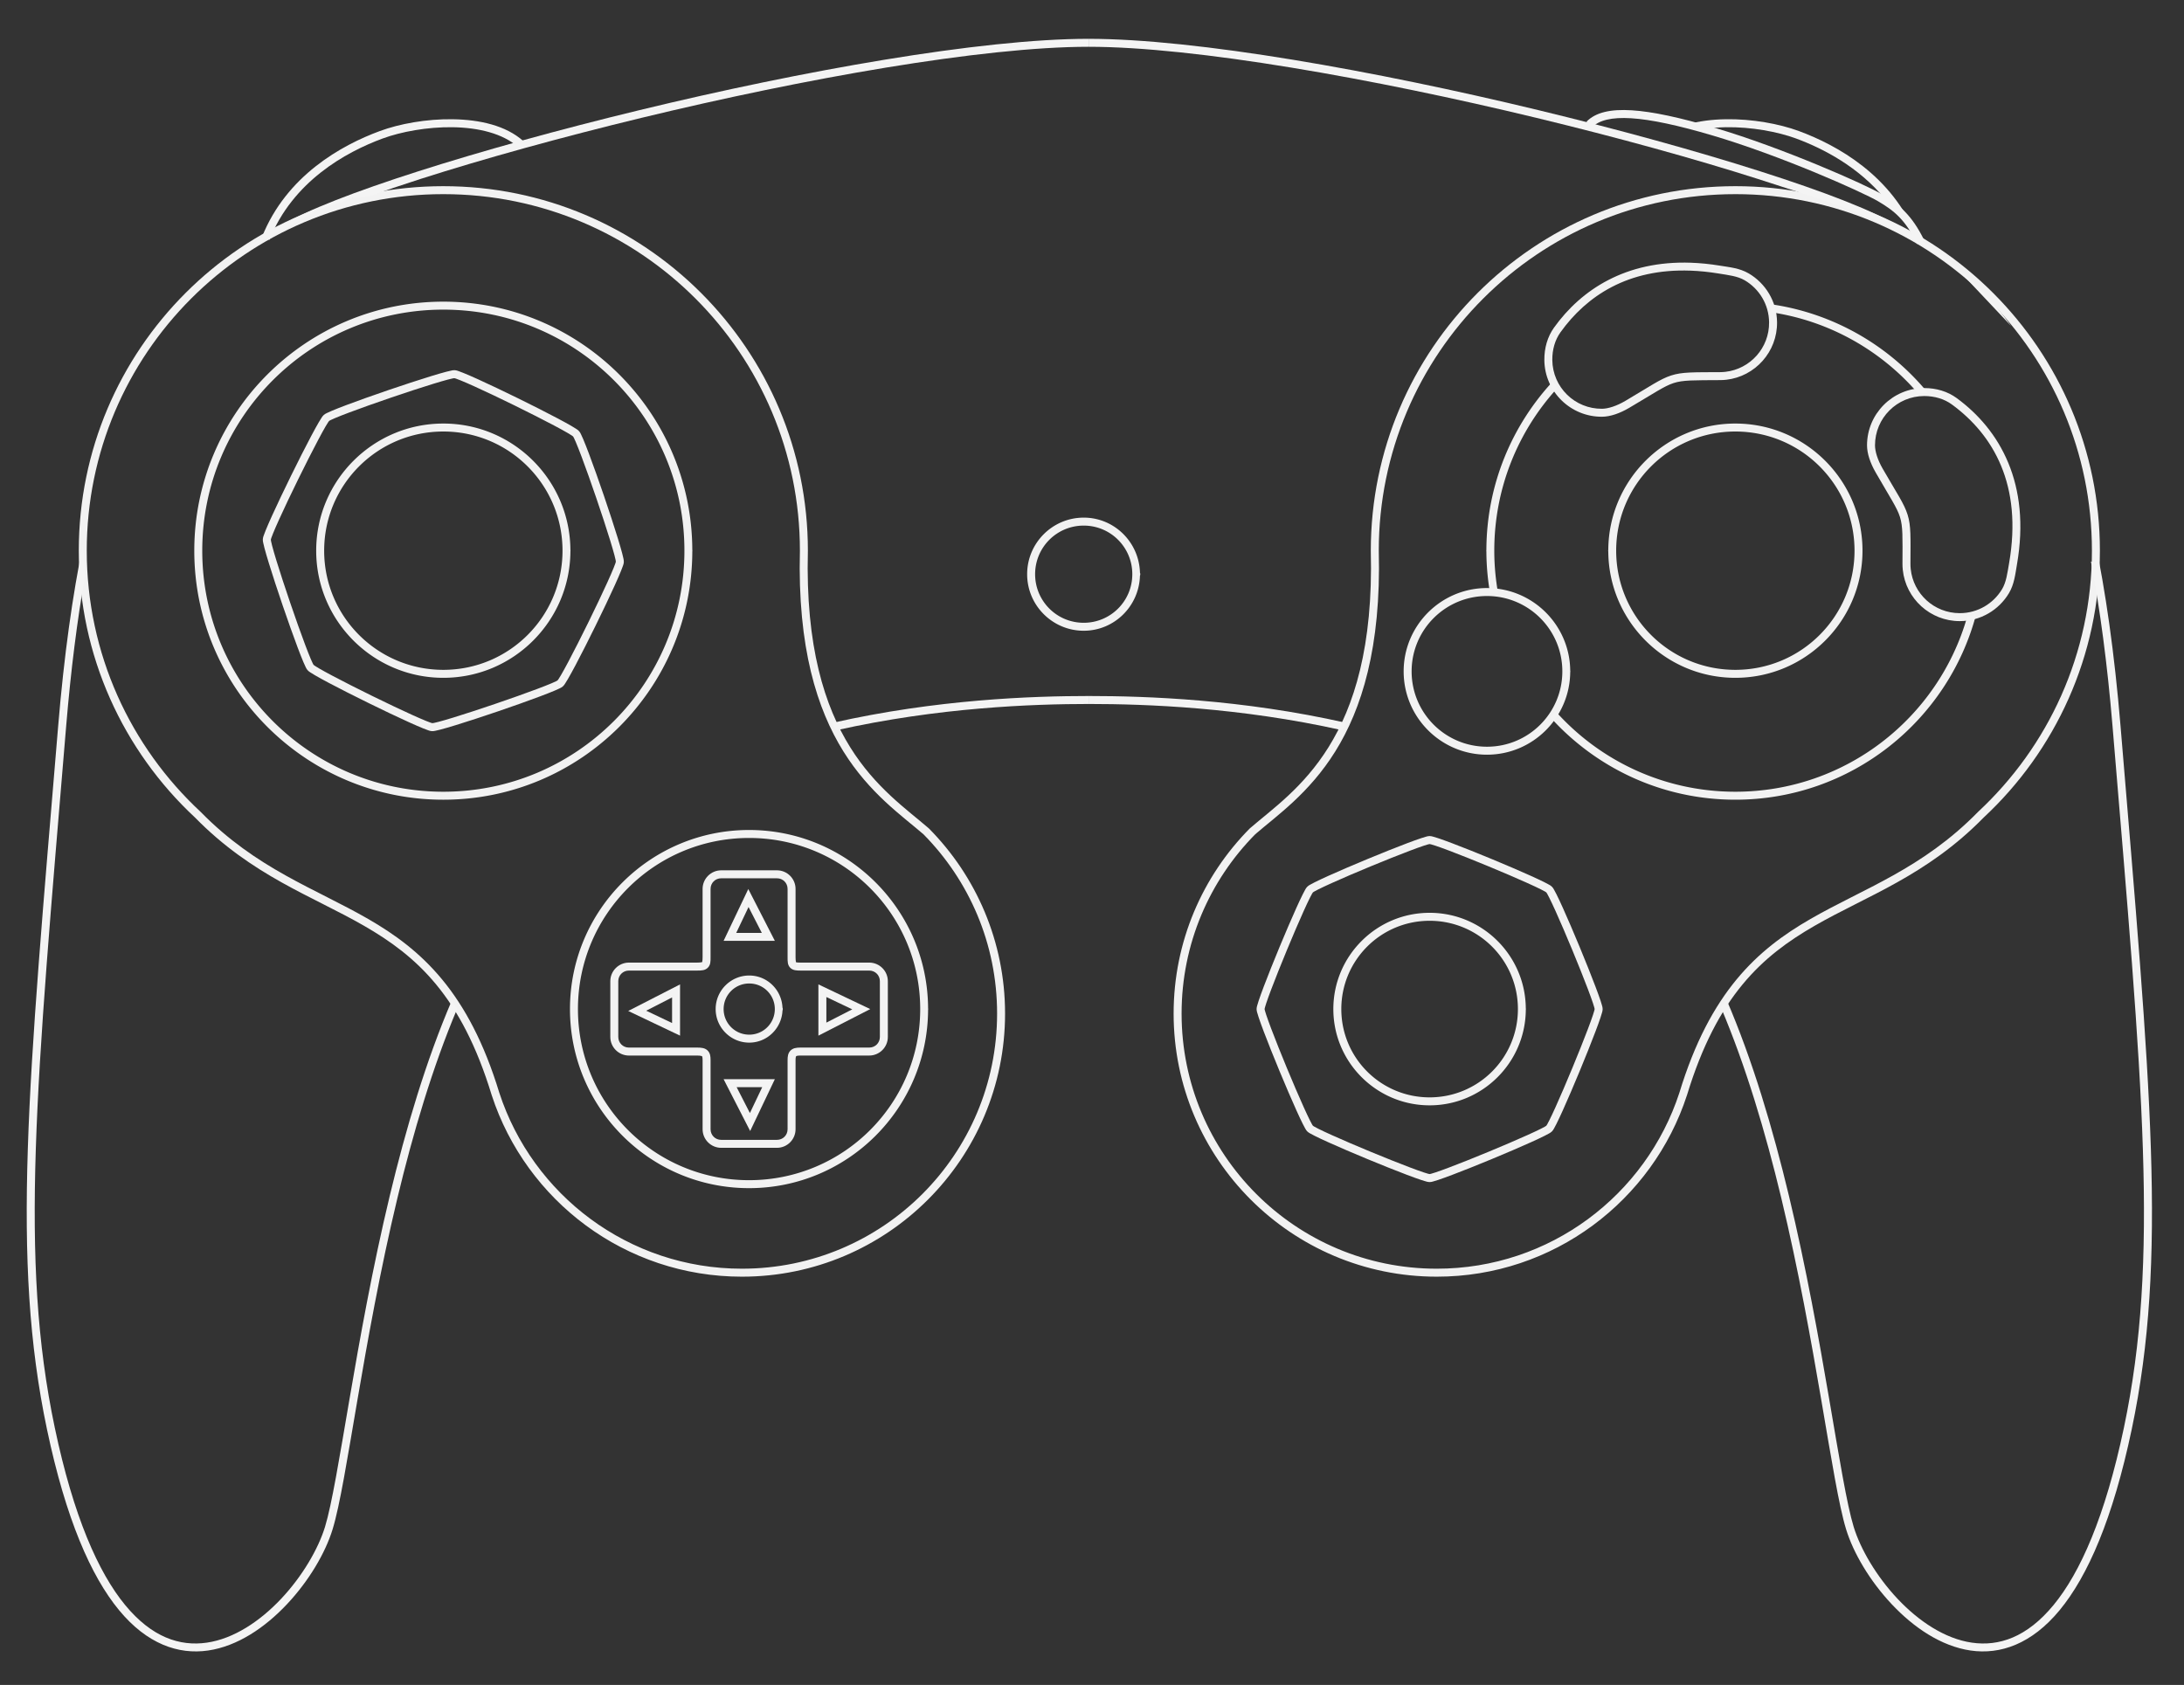 <?xml version="1.0" encoding="UTF-8" standalone="no"?>
<svg
   version="1.2"
   id="Layer_3"
   x="0px"
   y="0px"
   width="411.189"
   height="317.26"
   viewBox="0 0 411.189 317.26"
   xml:space="preserve"
   sodipodi:docname="gc.svg"
   inkscape:version="1.2.2 (732a01da63, 2022-12-09)"
   xmlns:inkscape="http://www.inkscape.org/namespaces/inkscape"
   xmlns:sodipodi="http://sodipodi.sourceforge.net/DTD/sodipodi-0.dtd"
   xmlns="http://www.w3.org/2000/svg"
   xmlns:svg="http://www.w3.org/2000/svg"
   xmlns:rdf="http://www.w3.org/1999/02/22-rdf-syntax-ns#"
   xmlns:cc="http://creativecommons.org/ns#"
   xmlns:dc="http://purl.org/dc/elements/1.1/"
   xmlns:ns="&amp;#38;#38;ns_sfw;"><rect x="0" y="0" width="411.189" height="317.26" fill="#333333" stroke="none"/><defs
   id="defs1074" /><sodipodi:namedview
   inkscape:document-rotation="0"
   pagecolor="#000000"
   bordercolor="#666666"
   borderopacity="1"
   objecttolerance="10"
   gridtolerance="10"
   guidetolerance="10"
   inkscape:pageopacity="0"
   inkscape:pageshadow="2"
   inkscape:window-width="1920"
   inkscape:window-height="1009"
   id="namedview1072"
   showgrid="false"
   showguides="true"
   inkscape:guide-bbox="true"
   inkscape:zoom="1"
   inkscape:cx="281.49999"
   inkscape:cy="132"
   inkscape:window-x="-8"
   inkscape:window-y="-8"
   inkscape:window-maximized="1"
   inkscape:current-layer="layer2"
   inkscape:showpageshadow="0"
   inkscape:pagecheckerboard="1"
   inkscape:deskcolor="#d1d1d1" />

















<g
   inkscape:label="Layer 2"
   id="layer2"
   inkscape:groupmode="layer"><g
     transform="translate(-94.719,-17.749)"
     id="g1433"><path
       style="color:#000000;font-style:normal;font-variant:normal;font-weight:normal;font-stretch:normal;font-size:medium;line-height:normal;font-family:sans-serif;font-variant-ligatures:normal;font-variant-position:normal;font-variant-caps:normal;font-variant-numeric:normal;font-variant-alternates:normal;font-variant-east-asian:normal;font-feature-settings:normal;font-variation-settings:normal;text-indent:0;text-align:start;text-decoration:none;text-decoration-line:none;text-decoration-style:solid;text-decoration-color:#000000;letter-spacing:normal;word-spacing:normal;text-transform:none;writing-mode:lr-tb;direction:ltr;text-orientation:mixed;dominant-baseline:auto;baseline-shift:baseline;text-anchor:start;white-space:normal;shape-padding:0;shape-margin:0;inline-size:0;clip-rule:nonzero;display:inline;overflow:visible;visibility:visible;opacity:0.991;isolation:auto;mix-blend-mode:normal;color-interpolation:sRGB;color-interpolation-filters:linearRGB;solid-color:#000000;solid-opacity:1;vector-effect:none;fill:#f4f4f4;fill-opacity:1;fill-rule:nonzero;stroke:none;stroke-width:1.5;stroke-linecap:round;stroke-linejoin:miter;stroke-miterlimit:4;stroke-dasharray:none;stroke-dashoffset:0;stroke-opacity:1;paint-order:markers fill stroke;color-rendering:auto;image-rendering:auto;shape-rendering:auto;text-rendering:auto;enable-background:accumulate;stop-color:#000000;stop-opacity:1"
       d="m 457.012,90.82 c -5.946,2e-6 -10.781,4.835 -10.781,10.781 0,1.524 0.587,3.304 1.637,5.129 2.741,4.762 4.011,6.601 4.566,8.371 0.556,1.77 0.49,3.713 0.469,8.814 v 0.002 0.002 c 0,0.379 0.02,0.754 0.059,1.123 0.562,5.425 5.158,9.66 10.725,9.66 3.931,0 7.38,-2.11 9.262,-5.262 1.007,-1.686 1.192,-3.573 1.508,-5.393 2.64,-15.208 -3.2,-25.372 -11.354,-31.346 -1.715,-1.256 -3.856,-1.883 -6.09,-1.883 z m 0,1.5 c 1.954,0 3.777,0.549 5.203,1.594 7.783,5.701 13.322,15.141 10.764,29.877 -0.326,1.879 -0.531,3.562 -1.318,4.881 -1.62,2.713 -4.579,4.531 -7.975,4.531 -4.808,0 -8.748,-3.642 -9.232,-8.314 -0.033,-0.317 -0.051,-0.639 -0.051,-0.965 v -0.004 c 0.021,-5.083 0.12,-7.177 -0.537,-9.268 -0.657,-2.092 -1.977,-3.94 -4.699,-8.67 -0.956,-1.66 -1.436,-3.259 -1.436,-4.381 0,-5.135 4.146,-9.281 9.281,-9.281 z"
       id="path1368" /><path
       style="color:#000000;font-style:normal;font-variant:normal;font-weight:normal;font-stretch:normal;font-size:medium;line-height:normal;font-family:sans-serif;font-variant-ligatures:normal;font-variant-position:normal;font-variant-caps:normal;font-variant-numeric:normal;font-variant-alternates:normal;font-variant-east-asian:normal;font-feature-settings:normal;font-variation-settings:normal;text-indent:0;text-align:start;text-decoration:none;text-decoration-line:none;text-decoration-style:solid;text-decoration-color:#000000;letter-spacing:normal;word-spacing:normal;text-transform:none;writing-mode:lr-tb;direction:ltr;text-orientation:mixed;dominant-baseline:auto;baseline-shift:baseline;text-anchor:start;white-space:normal;shape-padding:0;shape-margin:0;inline-size:0;clip-rule:nonzero;display:inline;overflow:visible;visibility:visible;opacity:0.991;isolation:auto;mix-blend-mode:normal;color-interpolation:sRGB;color-interpolation-filters:linearRGB;solid-color:#000000;solid-opacity:1;vector-effect:none;fill:#f4f4f4;fill-opacity:1;fill-rule:nonzero;stroke:none;stroke-width:1.5;stroke-linecap:round;stroke-linejoin:miter;stroke-miterlimit:4;stroke-dasharray:none;stroke-dashoffset:0;stroke-opacity:1;paint-order:markers fill stroke;color-rendering:auto;image-rendering:auto;shape-rendering:auto;text-rendering:auto;enable-background:accumulate;stop-color:#000000;stop-opacity:1"
       d="m 178.188,97.5 c -13.211,0 -23.938,10.726 -23.938,23.938 0,13.211 10.726,23.938 23.938,23.938 13.167,0 23.851,-10.657 23.924,-23.807 a 0.75,0.75 0 0 0 0.014,-0.131 0.75,0.75 0 0 0 -0.014,-0.145 0.75,0.75 0 0 0 -0.002,-0.006 C 202.026,108.147 191.347,97.5 178.188,97.5 Z m 0,1.5 c 12.401,0 22.438,10.037 22.438,22.438 0,12.401 -10.037,22.438 -22.438,22.438 -12.401,0 -22.438,-10.037 -22.438,-22.438 C 155.75,109.037 165.787,99 178.188,99 Z"
       id="path1308" /><path
       style="color:#000000;font-style:normal;font-variant:normal;font-weight:normal;font-stretch:normal;font-size:medium;line-height:normal;font-family:sans-serif;font-variant-ligatures:normal;font-variant-position:normal;font-variant-caps:normal;font-variant-numeric:normal;font-variant-alternates:normal;font-variant-east-asian:normal;font-feature-settings:normal;font-variation-settings:normal;text-indent:0;text-align:start;text-decoration:none;text-decoration-line:none;text-decoration-style:solid;text-decoration-color:#000000;letter-spacing:normal;word-spacing:normal;text-transform:none;writing-mode:lr-tb;direction:ltr;text-orientation:mixed;dominant-baseline:auto;baseline-shift:baseline;text-anchor:start;white-space:normal;shape-padding:0;shape-margin:0;inline-size:0;clip-rule:nonzero;display:inline;overflow:visible;visibility:visible;opacity:0.991;isolation:auto;mix-blend-mode:normal;color-interpolation:sRGB;color-interpolation-filters:linearRGB;solid-color:#000000;solid-opacity:1;vector-effect:none;fill:#f4f4f4;fill-opacity:1;fill-rule:nonzero;stroke:none;stroke-width:1.5;stroke-linecap:round;stroke-linejoin:miter;stroke-miterlimit:4;stroke-dasharray:none;stroke-dashoffset:0;stroke-opacity:1;paint-order:markers fill stroke;color-rendering:auto;image-rendering:auto;shape-rendering:auto;text-rendering:auto;enable-background:accumulate;stop-color:#000000;stop-opacity:1"
       d="m 180.357,87.455 c -0.272,-0.017 -0.442,0.025 -0.707,0.078 -0.265,0.053 -0.583,0.13 -0.959,0.229 -0.752,0.197 -1.726,0.482 -2.854,0.828 -2.255,0.692 -5.121,1.631 -7.975,2.605 -2.854,0.974 -5.695,1.983 -7.902,2.814 -1.104,0.416 -2.048,0.786 -2.764,1.09 -0.358,0.152 -0.657,0.287 -0.898,0.406 -0.242,0.12 -0.403,0.189 -0.607,0.369 -0.205,0.18 -0.294,0.33 -0.443,0.555 -0.149,0.225 -0.32,0.504 -0.516,0.84 -0.392,0.671 -0.881,1.562 -1.434,2.604 -1.105,2.084 -2.466,4.774 -3.795,7.48 -1.329,2.707 -2.627,5.428 -3.6,7.576 -0.487,1.074 -0.89,2.006 -1.182,2.727 -0.146,0.36 -0.263,0.666 -0.35,0.922 -0.086,0.256 -0.151,0.417 -0.168,0.689 -0.017,0.272 0.025,0.442 0.078,0.707 0.053,0.265 0.13,0.583 0.229,0.959 0.197,0.752 0.482,1.726 0.828,2.854 0.692,2.255 1.631,5.121 2.605,7.975 0.974,2.854 1.983,5.695 2.814,7.902 0.416,1.104 0.786,2.048 1.09,2.764 0.152,0.358 0.287,0.657 0.406,0.898 0.12,0.242 0.189,0.403 0.369,0.607 0.18,0.205 0.33,0.294 0.555,0.443 0.225,0.149 0.504,0.32 0.84,0.516 0.671,0.392 1.562,0.881 2.604,1.434 2.084,1.105 4.774,2.466 7.48,3.795 2.707,1.329 5.428,2.627 7.576,3.6 1.074,0.487 2.006,0.89 2.727,1.182 0.36,0.146 0.666,0.263 0.922,0.35 0.256,0.086 0.417,0.151 0.689,0.168 0.272,0.017 0.442,-0.025 0.707,-0.078 0.265,-0.053 0.583,-0.13 0.959,-0.229 0.752,-0.197 1.726,-0.482 2.854,-0.828 2.255,-0.692 5.121,-1.631 7.975,-2.605 2.854,-0.974 5.695,-1.983 7.902,-2.814 1.104,-0.416 2.048,-0.786 2.764,-1.09 0.358,-0.152 0.657,-0.287 0.898,-0.406 0.242,-0.12 0.403,-0.189 0.607,-0.369 0.205,-0.18 0.294,-0.33 0.443,-0.555 0.149,-0.225 0.32,-0.504 0.516,-0.84 0.392,-0.671 0.881,-1.562 1.434,-2.604 1.105,-2.084 2.466,-4.774 3.795,-7.48 1.329,-2.707 2.627,-5.428 3.6,-7.576 0.487,-1.074 0.89,-2.006 1.182,-2.727 0.146,-0.36 0.263,-0.666 0.35,-0.922 0.086,-0.256 0.151,-0.417 0.168,-0.689 0.017,-0.272 -0.025,-0.442 -0.078,-0.707 -0.053,-0.265 -0.13,-0.583 -0.229,-0.959 -0.197,-0.752 -0.482,-1.726 -0.828,-2.854 -0.692,-2.255 -1.631,-5.121 -2.605,-7.975 -0.974,-2.854 -1.983,-5.695 -2.814,-7.902 -0.416,-1.104 -0.786,-2.048 -1.09,-2.764 -0.152,-0.358 -0.287,-0.657 -0.406,-0.898 -0.12,-0.242 -0.189,-0.403 -0.369,-0.607 -0.18,-0.205 -0.33,-0.294 -0.555,-0.443 -0.225,-0.149 -0.504,-0.32 -0.84,-0.516 -0.671,-0.392 -1.562,-0.881 -2.604,-1.434 -2.084,-1.105 -4.774,-2.466 -7.48,-3.795 -2.707,-1.329 -5.428,-2.627 -7.576,-3.6 -1.074,-0.487 -2.006,-0.89 -2.727,-1.182 -0.36,-0.146 -0.666,-0.263 -0.922,-0.35 -0.256,-0.086 -0.417,-0.151 -0.689,-0.168 z m -0.096,1.496 c -0.082,-0.005 0.094,0.021 0.305,0.092 0.211,0.071 0.498,0.181 0.842,0.32 0.688,0.278 1.605,0.677 2.668,1.158 2.126,0.963 4.839,2.254 7.535,3.578 2.696,1.324 5.375,2.682 7.438,3.775 1.031,0.547 1.91,1.028 2.551,1.402 0.32,0.187 0.581,0.348 0.766,0.471 0.185,0.123 0.314,0.247 0.26,0.186 -0.054,-0.061 0.052,0.08 0.15,0.279 0.099,0.199 0.224,0.479 0.369,0.82 0.29,0.683 0.657,1.615 1.068,2.707 0.823,2.185 1.827,5.017 2.797,7.859 0.97,2.842 1.907,5.696 2.592,7.928 0.342,1.116 0.622,2.077 0.811,2.795 0.094,0.359 0.165,0.657 0.209,0.875 0.044,0.218 0.048,0.396 0.053,0.314 0.005,-0.082 -0.021,0.094 -0.092,0.305 -0.071,0.211 -0.181,0.498 -0.32,0.842 -0.278,0.688 -0.677,1.605 -1.158,2.668 -0.963,2.126 -2.254,4.839 -3.578,7.535 -1.324,2.696 -2.682,5.375 -3.775,7.438 -0.547,1.031 -1.028,1.91 -1.402,2.551 -0.187,0.32 -0.348,0.581 -0.471,0.766 -0.123,0.185 -0.247,0.314 -0.186,0.26 0.061,-0.054 -0.08,0.052 -0.279,0.15 -0.199,0.099 -0.479,0.224 -0.82,0.369 -0.683,0.29 -1.615,0.657 -2.707,1.068 -2.185,0.823 -5.017,1.827 -7.859,2.797 -2.842,0.97 -5.696,1.907 -7.928,2.592 -1.116,0.342 -2.077,0.622 -2.795,0.811 -0.359,0.094 -0.657,0.165 -0.875,0.209 -0.218,0.044 -0.396,0.048 -0.314,0.053 0.082,0.005 -0.094,-0.021 -0.305,-0.092 -0.211,-0.071 -0.498,-0.181 -0.842,-0.32 -0.688,-0.278 -1.605,-0.677 -2.668,-1.158 -2.126,-0.963 -4.839,-2.254 -7.535,-3.578 -2.696,-1.324 -5.375,-2.682 -7.438,-3.775 -1.031,-0.547 -1.91,-1.028 -2.551,-1.402 -0.32,-0.187 -0.581,-0.348 -0.766,-0.471 -0.185,-0.123 -0.314,-0.247 -0.26,-0.186 0.054,0.061 -0.052,-0.08 -0.15,-0.279 -0.099,-0.199 -0.224,-0.479 -0.369,-0.82 -0.29,-0.683 -0.657,-1.615 -1.068,-2.707 -0.823,-2.185 -1.827,-5.017 -2.797,-7.859 -0.97,-2.842 -1.907,-5.696 -2.592,-7.928 -0.342,-1.116 -0.622,-2.077 -0.811,-2.795 -0.094,-0.359 -0.165,-0.657 -0.209,-0.875 -0.044,-0.218 -0.048,-0.396 -0.053,-0.314 -0.005,0.082 0.021,-0.094 0.092,-0.305 0.071,-0.211 0.181,-0.498 0.32,-0.842 0.278,-0.688 0.677,-1.605 1.158,-2.668 0.963,-2.126 2.254,-4.839 3.578,-7.535 1.324,-2.696 2.682,-5.375 3.775,-7.438 0.547,-1.031 1.028,-1.91 1.402,-2.551 0.187,-0.32 0.348,-0.581 0.471,-0.766 0.123,-0.185 0.247,-0.314 0.186,-0.26 -0.061,0.054 0.08,-0.052 0.279,-0.15 0.199,-0.099 0.479,-0.224 0.82,-0.369 0.683,-0.29 1.615,-0.657 2.707,-1.068 2.185,-0.823 5.017,-1.827 7.859,-2.797 2.842,-0.97 5.696,-1.907 7.928,-2.592 1.116,-0.342 2.077,-0.622 2.795,-0.811 0.359,-0.094 0.657,-0.165 0.875,-0.209 0.218,-0.044 0.396,-0.048 0.314,-0.053 z"
       id="path1304" /><path
       style="color:#000000;font-style:normal;font-variant:normal;font-weight:normal;font-stretch:normal;font-size:medium;line-height:normal;font-family:sans-serif;font-variant-ligatures:normal;font-variant-position:normal;font-variant-caps:normal;font-variant-numeric:normal;font-variant-alternates:normal;font-variant-east-asian:normal;font-feature-settings:normal;font-variation-settings:normal;text-indent:0;text-align:start;text-decoration:none;text-decoration-line:none;text-decoration-style:solid;text-decoration-color:#000000;letter-spacing:normal;word-spacing:normal;text-transform:none;writing-mode:lr-tb;direction:ltr;text-orientation:mixed;dominant-baseline:auto;baseline-shift:baseline;text-anchor:start;white-space:normal;shape-padding:0;shape-margin:0;inline-size:0;clip-rule:nonzero;display:inline;overflow:visible;visibility:visible;opacity:0.991;isolation:auto;mix-blend-mode:normal;color-interpolation:sRGB;color-interpolation-filters:linearRGB;solid-color:#000000;solid-opacity:1;vector-effect:none;fill:#f4f4f4;fill-opacity:1;fill-rule:nonzero;stroke:none;stroke-width:1.5;stroke-linecap:round;stroke-linejoin:miter;stroke-miterlimit:4;stroke-dasharray:none;stroke-dashoffset:0;stroke-opacity:1;paint-order:markers fill stroke;color-rendering:auto;image-rendering:auto;shape-rendering:auto;text-rendering:auto;enable-background:accumulate;stop-color:#000000;stop-opacity:1"
       d="m 178.188,74.549 c -25.887,-10e-7 -46.889,21.002 -46.889,46.889 0,25.887 21.002,46.889 46.889,46.889 25.839,0 46.797,-20.927 46.875,-46.748 a 0.75,0.75 0 0 0 0.014,-0.141 0.75,0.75 0 0 0 -0.014,-0.145 0.75,0.75 0 0 0 -0.002,-0.006 C 224.977,95.471 204.023,74.549 178.188,74.549 Z m 0,1.5 c 25.076,-10e-7 45.389,20.312 45.389,45.389 0,25.076 -20.312,45.389 -45.389,45.389 -25.076,0 -45.389,-20.312 -45.389,-45.389 0,-25.076 20.312,-45.389 45.389,-45.389 z"
       id="path1300" /><path
       style="color:#000000;font-style:normal;font-variant:normal;font-weight:normal;font-stretch:normal;font-size:medium;line-height:normal;font-family:sans-serif;font-variant-ligatures:normal;font-variant-position:normal;font-variant-caps:normal;font-variant-numeric:normal;font-variant-alternates:normal;font-variant-east-asian:normal;font-feature-settings:normal;font-variation-settings:normal;text-indent:0;text-align:start;text-decoration:none;text-decoration-line:none;text-decoration-style:solid;text-decoration-color:#000000;letter-spacing:normal;word-spacing:normal;text-transform:none;writing-mode:lr-tb;direction:ltr;text-orientation:mixed;dominant-baseline:auto;baseline-shift:baseline;text-anchor:start;white-space:normal;shape-padding:0;shape-margin:0;inline-size:0;clip-rule:nonzero;display:inline;overflow:visible;visibility:visible;opacity:0.991;isolation:auto;mix-blend-mode:normal;color-interpolation:sRGB;color-interpolation-filters:linearRGB;solid-color:#000000;solid-opacity:1;vector-effect:none;fill:#f4f4f4;fill-opacity:1;fill-rule:nonzero;stroke:none;stroke-width:1.5;stroke-linecap:round;stroke-linejoin:miter;stroke-miterlimit:4;stroke-dasharray:none;stroke-dashoffset:0;stroke-opacity:1;paint-order:markers fill stroke;color-rendering:auto;image-rendering:auto;shape-rendering:auto;text-rendering:auto;enable-background:accumulate;stop-color:#000000;stop-opacity:1"
       d="m 178.188,52.805 c -37.896,-3.14e-4 -68.633,30.737 -68.633,68.633 -1.6e-4,19.836 8.42,37.715 21.879,50.244 10e-4,0.001 0.003,0.003 0.004,0.004 10.754,10.977 22.017,14.734 31.844,20.395 9.828,5.661 18.313,13.149 24.014,31.885 l 0.002,0.006 0.004,0.008 c 6.472,19.833 25.122,34.158 47.105,34.158 27.351,-7.3e-4 49.539,-22.19 49.539,-49.541 -3.6e-4,-13.579 -5.469,-25.891 -14.322,-34.84 l -0.019,-0.019 -0.021,-0.019 c -4.163,-3.6 -10.035,-7.631 -14.797,-15.271 -4.762,-7.641 -8.432,-18.904 -7.965,-36.988 v -0.01 -0.01 c 7e-5,-37.896 -30.737,-68.633 -68.633,-68.633 z m 0,1.5 c 37.085,-3.07e-4 67.133,30.047 67.133,67.133 -0.47,18.291 3.263,29.894 8.191,37.801 4.919,7.893 11.006,12.088 15.057,15.586 8.579,8.678 13.877,20.601 13.877,33.771 3.6e-4,26.541 -21.498,48.04 -48.039,48.041 -21.332,2.8e-4 -39.405,-13.896 -45.68,-33.123 -5.79,-19.02 -14.692,-26.972 -24.695,-32.734 -10.005,-5.764 -21.017,-9.418 -31.525,-20.146 l -0.012,-0.012 -0.014,-0.014 C 119.299,158.349 111.055,140.861 111.055,121.438 111.054,84.352 141.102,54.304 178.188,54.305 Z"
       id="path1364" /><path
       style="color:#000000;font-style:normal;font-variant:normal;font-weight:normal;font-stretch:normal;font-size:medium;line-height:normal;font-family:sans-serif;font-variant-ligatures:normal;font-variant-position:normal;font-variant-caps:normal;font-variant-numeric:normal;font-variant-alternates:normal;font-variant-east-asian:normal;font-feature-settings:normal;font-variation-settings:normal;text-indent:0;text-align:start;text-decoration:none;text-decoration-line:none;text-decoration-style:solid;text-decoration-color:#000000;letter-spacing:normal;word-spacing:normal;text-transform:none;writing-mode:lr-tb;direction:ltr;text-orientation:mixed;dominant-baseline:auto;baseline-shift:baseline;text-anchor:start;white-space:normal;shape-padding:0;shape-margin:0;inline-size:0;clip-rule:nonzero;display:inline;overflow:visible;visibility:visible;opacity:0.991;isolation:auto;mix-blend-mode:normal;color-interpolation:sRGB;color-interpolation-filters:linearRGB;solid-color:#000000;solid-opacity:1;vector-effect:none;fill:#f4f4f4;fill-opacity:1;fill-rule:nonzero;stroke:none;stroke-width:1.5;stroke-linecap:round;stroke-linejoin:miter;stroke-miterlimit:4;stroke-dasharray:none;stroke-dashoffset:0;stroke-opacity:1;paint-order:markers fill stroke;color-rendering:auto;image-rendering:auto;shape-rendering:auto;text-rendering:auto;enable-background:accumulate;stop-color:#000000;stop-opacity:1"
       d="m 235.75,174.031 c -18.614,0 -33.719,15.105 -33.719,33.719 0,18.614 15.105,33.719 33.719,33.719 18.559,0 33.614,-15.021 33.703,-33.559 10e-6,-6.7e-4 0,-10e-4 0,-0.002 a 0.75,0.75 0 0 0 0.016,-0.158 0.75,0.75 0 0 0 -0.014,-0.145 0.75,0.75 0 0 0 -0.002,-0.006 C 269.37,189.057 254.312,174.031 235.75,174.031 Z m 0,1.5 c 17.803,0 32.219,14.416 32.219,32.219 0,17.803 -14.416,32.219 -32.219,32.219 -17.803,0 -32.219,-14.416 -32.219,-32.219 0,-17.803 14.416,-32.219 32.219,-32.219 z"
       id="path1296" /><g
       id="g1007"
       style="fill:#f4f4f4;fill-opacity:1;stroke-width:1.5;stroke-miterlimit:4;stroke-dasharray:none"><path
         style="color:#000000;font-style:normal;font-variant:normal;font-weight:normal;font-stretch:normal;font-size:medium;line-height:normal;font-family:sans-serif;font-variant-ligatures:normal;font-variant-position:normal;font-variant-caps:normal;font-variant-numeric:normal;font-variant-alternates:normal;font-variant-east-asian:normal;font-feature-settings:normal;font-variation-settings:normal;text-indent:0;text-align:start;text-decoration:none;text-decoration-line:none;text-decoration-style:solid;text-decoration-color:#000000;letter-spacing:normal;word-spacing:normal;text-transform:none;writing-mode:lr-tb;direction:ltr;text-orientation:mixed;dominant-baseline:auto;baseline-shift:baseline;text-anchor:start;white-space:normal;shape-padding:0;shape-margin:0;inline-size:0;clip-rule:nonzero;display:inline;overflow:visible;visibility:visible;opacity:0.991;isolation:auto;mix-blend-mode:normal;color-interpolation:sRGB;color-interpolation-filters:linearRGB;solid-color:#000000;solid-opacity:1;vector-effect:none;fill:#f4f4f4;fill-opacity:1;fill-rule:nonzero;stroke:none;stroke-width:1.5;stroke-linecap:round;stroke-linejoin:miter;stroke-miterlimit:4;stroke-dasharray:none;stroke-dashoffset:0;stroke-opacity:1;paint-order:markers fill stroke;color-rendering:auto;image-rendering:auto;shape-rendering:auto;text-rendering:auto;enable-background:accumulate;stop-color:#000000;stop-opacity:1"
         d="m 230.5,181.625 c -1.926,0 -3.5,1.574 -3.5,3.5 v 12.871 c 0,0.709 -0.102,0.933 -0.08,0.91 0.022,-0.023 -0.195,0.094 -0.949,0.094 H 213.125 c -1.926,0 -3.5,1.574 -3.5,3.5 V 213 c 0,1.926 1.574,3.5 3.5,3.5 h 12.861 c 0.674,0 0.897,0.116 0.912,0.131 0.015,0.015 0.102,0.173 0.102,0.738 V 230.375 c 0,1.926 1.574,3.5 3.5,3.5 H 241 c 1.926,0 3.5,-1.574 3.5,-3.5 v -13.006 c 0,-0.55 0.091,-0.728 0.111,-0.748 0.02,-0.021 0.19,-0.121 0.777,-0.121 H 258.375 c 1.926,0 3.5,-1.574 3.5,-3.5 v -10.5 c 0,-1.926 -1.574,-3.5 -3.5,-3.5 h -12.953 c -0.351,0 -0.604,-0.018 -0.738,-0.045 -0.135,-0.027 -0.123,-0.042 -0.105,-0.023 0.034,0.037 -0.078,-0.208 -0.078,-0.947 V 185.125 c 0,-1.926 -1.574,-3.5 -3.5,-3.5 z m 0,1.5 H 241 c 1.121,0 2,0.879 2,2 v 12.859 c 0,0.802 -0.016,1.438 0.484,1.973 0.25,0.267 0.587,0.405 0.904,0.469 0.317,0.063 0.645,0.074 1.033,0.074 H 258.375 c 1.121,0 2,0.879 2,2 V 213 c 0,1.121 -0.879,2 -2,2 h -12.986 c -0.735,0 -1.385,0.094 -1.854,0.576 C 243.067,216.058 243,216.691 243,217.369 V 230.375 c 0,1.121 -0.879,2 -2,2 h -10.5 c -1.121,0 -2,-0.879 -2,-2 v -13.006 c 0,-0.681 -0.059,-1.333 -0.557,-1.816 C 227.446,215.07 226.787,215 225.986,215 H 213.125 c -1.121,0 -2,-0.879 -2,-2 v -10.5 c 0,-1.121 0.879,-2 2,-2 h 12.846 c 0.84,0 1.512,-0.021 2.025,-0.551 0.514,-0.53 0.504,-1.181 0.504,-1.953 V 185.125 c 0,-1.121 0.879,-2 2,-2 z"
         id="path1340" /><path
         style="color:#000000;font-style:normal;font-variant:normal;font-weight:normal;font-stretch:normal;font-size:medium;line-height:normal;font-family:sans-serif;font-variant-ligatures:normal;font-variant-position:normal;font-variant-caps:normal;font-variant-numeric:normal;font-variant-alternates:normal;font-variant-east-asian:normal;font-feature-settings:normal;font-variation-settings:normal;text-indent:0;text-align:start;text-decoration:none;text-decoration-line:none;text-decoration-style:solid;text-decoration-color:#000000;letter-spacing:normal;word-spacing:normal;text-transform:none;writing-mode:lr-tb;direction:ltr;text-orientation:mixed;dominant-baseline:auto;baseline-shift:baseline;text-anchor:start;white-space:normal;shape-padding:0;shape-margin:0;inline-size:0;clip-rule:nonzero;display:inline;overflow:visible;visibility:visible;opacity:0.991;isolation:auto;mix-blend-mode:normal;color-interpolation:sRGB;color-interpolation-filters:linearRGB;solid-color:#000000;solid-opacity:1;vector-effect:none;fill:#f4f4f4;fill-opacity:1;fill-rule:nonzero;stroke:none;stroke-width:1.5;stroke-linecap:round;stroke-linejoin:miter;stroke-miterlimit:4;stroke-dasharray:none;stroke-dashoffset:0;stroke-opacity:1;paint-order:markers fill stroke;color-rendering:auto;image-rendering:auto;shape-rendering:auto;text-rendering:auto;enable-background:accumulate;stop-color:#000000;stop-opacity:1"
         d="m 235.779,201.432 c -3.481,0 -6.32,2.838 -6.32,6.318 0,3.481 2.84,6.318 6.32,6.318 3.38,0 6.105,-2.693 6.262,-6.035 a 0.75,0.75 0 0 0 0.057,-0.283 0.75,0.75 0 0 0 -0.057,-0.283 0.75,0.75 0 0 0 -0.002,-0.004 c -0.159,-3.341 -2.881,-6.031 -6.26,-6.031 z m 0,1.5 c 2.67,0 4.818,2.148 4.818,4.818 0,2.67 -2.148,4.818 -4.818,4.818 -2.67,0 -4.82,-2.148 -4.82,-4.818 0,-2.67 2.15,-4.818 4.82,-4.818 z"
         id="path1344" /><g
         id="g996"
         style="fill:#f4f4f4;fill-opacity:1;stroke-width:1.5;stroke-miterlimit:4;stroke-dasharray:none"><g
           id="g967"
           style="fill:#f4f4f4;fill-opacity:1;stroke-width:1.5;stroke-miterlimit:4;stroke-dasharray:none"><path
             style="color:#000000;font-style:normal;font-variant:normal;font-weight:normal;font-stretch:normal;font-size:medium;line-height:normal;font-family:sans-serif;font-variant-ligatures:normal;font-variant-position:normal;font-variant-caps:normal;font-variant-numeric:normal;font-variant-alternates:normal;font-variant-east-asian:normal;font-feature-settings:normal;font-variation-settings:normal;text-indent:0;text-align:start;text-decoration:none;text-decoration-line:none;text-decoration-style:solid;text-decoration-color:#000000;letter-spacing:normal;word-spacing:normal;text-transform:none;writing-mode:lr-tb;direction:ltr;text-orientation:mixed;dominant-baseline:auto;baseline-shift:baseline;text-anchor:start;white-space:normal;shape-padding:0;shape-margin:0;inline-size:0;clip-rule:nonzero;display:inline;overflow:visible;visibility:visible;opacity:1;isolation:auto;mix-blend-mode:normal;color-interpolation:sRGB;color-interpolation-filters:linearRGB;solid-color:#000000;solid-opacity:1;vector-effect:none;fill:#f4f4f4;fill-opacity:1;fill-rule:nonzero;stroke:none;stroke-width:1.5;stroke-linecap:butt;stroke-linejoin:miter;stroke-miterlimit:4;stroke-dasharray:none;stroke-dashoffset:0;stroke-opacity:1;color-rendering:auto;image-rendering:auto;shape-rendering:auto;text-rendering:auto;enable-background:accumulate;stop-color:#000000;stop-opacity:1"
             d="m 248.803,203.104 v 1.188 8.463 l 9.758,-5.002 z m 1.5,2.377 4.873,2.32 -4.873,2.498 z"
             id="path1348" /><path
             style="color:#000000;font-style:normal;font-variant:normal;font-weight:normal;font-stretch:normal;font-size:medium;line-height:normal;font-family:sans-serif;font-variant-ligatures:normal;font-variant-position:normal;font-variant-caps:normal;font-variant-numeric:normal;font-variant-alternates:normal;font-variant-east-asian:normal;font-feature-settings:normal;font-variation-settings:normal;text-indent:0;text-align:start;text-decoration:none;text-decoration-line:none;text-decoration-style:solid;text-decoration-color:#000000;letter-spacing:normal;word-spacing:normal;text-transform:none;writing-mode:lr-tb;direction:ltr;text-orientation:mixed;dominant-baseline:auto;baseline-shift:baseline;text-anchor:start;white-space:normal;shape-padding:0;shape-margin:0;inline-size:0;clip-rule:nonzero;display:inline;overflow:visible;visibility:visible;opacity:1;isolation:auto;mix-blend-mode:normal;color-interpolation:sRGB;color-interpolation-filters:linearRGB;solid-color:#000000;solid-opacity:1;vector-effect:none;fill:#f4f4f4;fill-opacity:1;fill-rule:nonzero;stroke:none;stroke-width:1.5;stroke-linecap:butt;stroke-linejoin:miter;stroke-miterlimit:4;stroke-dasharray:none;stroke-dashoffset:0;stroke-opacity:1;color-rendering:auto;image-rendering:auto;shape-rendering:auto;text-rendering:auto;enable-background:accumulate;stop-color:#000000;stop-opacity:1"
             d="m 222.754,203.104 -9.758,5.002 9.758,4.648 v -1.188 z m -1.5,2.455 v 4.818 l -4.873,-2.32 z"
             id="path1352" /></g><g
           id="g967-5"
           transform="rotate(-90,235.778,207.929)"
           style="fill:#f4f4f4;fill-opacity:1;stroke-width:1.5;stroke-miterlimit:4;stroke-dasharray:none"><path
             style="color:#000000;font-style:normal;font-variant:normal;font-weight:normal;font-stretch:normal;font-size:medium;line-height:normal;font-family:sans-serif;font-variant-ligatures:normal;font-variant-position:normal;font-variant-caps:normal;font-variant-numeric:normal;font-variant-alternates:normal;font-variant-east-asian:normal;font-feature-settings:normal;font-variation-settings:normal;text-indent:0;text-align:start;text-decoration:none;text-decoration-line:none;text-decoration-style:solid;text-decoration-color:#000000;letter-spacing:normal;word-spacing:normal;text-transform:none;writing-mode:lr-tb;direction:ltr;text-orientation:mixed;dominant-baseline:auto;baseline-shift:baseline;text-anchor:start;white-space:normal;shape-padding:0;shape-margin:0;inline-size:0;clip-rule:nonzero;display:inline;overflow:visible;visibility:visible;opacity:1;isolation:auto;mix-blend-mode:normal;color-interpolation:sRGB;color-interpolation-filters:linearRGB;solid-color:#000000;solid-opacity:1;vector-effect:none;fill:#f4f4f4;fill-opacity:1;fill-rule:nonzero;stroke:none;stroke-width:1.5;stroke-linecap:butt;stroke-linejoin:miter;stroke-miterlimit:4;stroke-dasharray:none;stroke-dashoffset:0;stroke-opacity:1;color-rendering:auto;image-rendering:auto;shape-rendering:auto;text-rendering:auto;enable-background:accumulate;stop-color:#000000;stop-opacity:1"
             d="m 248.803,203.104 v 1.188 8.463 l 9.758,-5.002 z m 1.5,2.377 4.873,2.32 -4.873,2.498 z"
             id="path1356" /><path
             style="color:#000000;font-style:normal;font-variant:normal;font-weight:normal;font-stretch:normal;font-size:medium;line-height:normal;font-family:sans-serif;font-variant-ligatures:normal;font-variant-position:normal;font-variant-caps:normal;font-variant-numeric:normal;font-variant-alternates:normal;font-variant-east-asian:normal;font-feature-settings:normal;font-variation-settings:normal;text-indent:0;text-align:start;text-decoration:none;text-decoration-line:none;text-decoration-style:solid;text-decoration-color:#000000;letter-spacing:normal;word-spacing:normal;text-transform:none;writing-mode:lr-tb;direction:ltr;text-orientation:mixed;dominant-baseline:auto;baseline-shift:baseline;text-anchor:start;white-space:normal;shape-padding:0;shape-margin:0;inline-size:0;clip-rule:nonzero;display:inline;overflow:visible;visibility:visible;opacity:1;isolation:auto;mix-blend-mode:normal;color-interpolation:sRGB;color-interpolation-filters:linearRGB;solid-color:#000000;solid-opacity:1;vector-effect:none;fill:#f4f4f4;fill-opacity:1;fill-rule:nonzero;stroke:none;stroke-width:1.5;stroke-linecap:butt;stroke-linejoin:miter;stroke-miterlimit:4;stroke-dasharray:none;stroke-dashoffset:0;stroke-opacity:1;color-rendering:auto;image-rendering:auto;shape-rendering:auto;text-rendering:auto;enable-background:accumulate;stop-color:#000000;stop-opacity:1"
             d="m 222.754,203.104 -9.758,5.002 9.758,4.648 v -1.188 z m -1.5,2.455 v 4.818 l -4.873,-2.32 z"
             id="path1360" /></g></g></g><path
       id="path1336"
       style="color:#000000;font-style:normal;font-variant:normal;font-weight:normal;font-stretch:normal;font-size:medium;line-height:normal;font-family:sans-serif;font-variant-ligatures:normal;font-variant-position:normal;font-variant-caps:normal;font-variant-numeric:normal;font-variant-alternates:normal;font-variant-east-asian:normal;font-feature-settings:normal;font-variation-settings:normal;text-indent:0;text-align:start;text-decoration:none;text-decoration-line:none;text-decoration-style:solid;text-decoration-color:#000000;letter-spacing:normal;word-spacing:normal;text-transform:none;writing-mode:lr-tb;direction:ltr;text-orientation:mixed;dominant-baseline:auto;baseline-shift:baseline;text-anchor:start;white-space:normal;shape-padding:0;shape-margin:0;inline-size:0;clip-rule:nonzero;display:inline;overflow:visible;visibility:visible;opacity:1;isolation:auto;mix-blend-mode:normal;color-interpolation:sRGB;color-interpolation-filters:linearRGB;solid-color:#000000;solid-opacity:1;vector-effect:none;fill:#f4f4f4;fill-opacity:1;fill-rule:nonzero;stroke:none;stroke-width:1.5;stroke-linecap:butt;stroke-linejoin:miter;stroke-miterlimit:4;stroke-dasharray:none;stroke-dashoffset:0;stroke-opacity:1;color-rendering:auto;image-rendering:auto;shape-rendering:auto;text-rendering:auto;enable-background:accumulate;stop-color:#000000;stop-opacity:1"
       d="m 299.67,25.059 c -20.302,0 -53.964,6.024 -84.488,13.412 -15.262,3.694 -29.828,7.731 -41.717,11.533 -11.889,3.802 -21.067,7.341 -25.715,10.166 -2.693,1.637 -5.396,3.375 -8.064,5.361 l 14.994,-8.256 6.629,-2.297 2.826,-0.238 c 3,-1.072 6.257,-2.178 9.787,-3.307 11.844,-3.788 26.382,-7.817 41.613,-11.504 30.463,-7.373 64.131,-13.371 84.135,-13.371 z M 137.717,67.047 c -1.821,1.459 -3.621,3.064 -5.383,4.854 z m -27.359,53.119 c -1.977,9.645 -3.573,20.929 -4.686,34.275 -5.657,67.879 -8.881,100.271 -2.107,132.445 3.55,16.863 8.274,27.617 13.551,34.025 5.277,6.408 11.198,8.428 16.768,7.619 5.569,-0.809 10.736,-4.335 14.863,-8.721 4.127,-4.386 7.225,-9.643 8.596,-14.121 1.365,-4.459 2.762,-13.2 4.662,-24.295 1.9,-11.094 4.283,-24.502 7.547,-38.107 2.936,-12.24 6.611,-24.621 11.254,-35.625 l -1.016,-1.543 c -4.876,11.361 -8.665,24.178 -11.697,36.818 -3.277,13.662 -5.665,27.103 -7.566,38.205 -1.901,11.102 -3.333,19.905 -4.619,24.107 -1.281,4.184 -4.28,9.312 -8.252,13.533 -3.972,4.221 -8.905,7.526 -13.986,8.264 -5.081,0.738 -10.363,-0.978 -15.395,-7.088 -5.031,-6.11 -9.721,-16.656 -13.242,-33.381 -6.712,-31.881 -3.522,-64.128 2.135,-132.014 0.895,-10.737 2.1,-20.129 3.564,-28.391 -0.145,-2.125 -0.245,-3.697 -0.373,-6.008 z m 189.455,28.637 c -10.775,0 -28.768,0.624 -48.373,5.059 l 0.684,1.402 c 19.305,-4.326 37.036,-4.961 47.689,-4.961 z" /><path
       style="color:#000000;font-style:normal;font-variant:normal;font-weight:normal;font-stretch:normal;font-size:medium;line-height:normal;font-family:sans-serif;font-variant-ligatures:normal;font-variant-position:normal;font-variant-caps:normal;font-variant-numeric:normal;font-variant-alternates:normal;font-variant-east-asian:normal;font-feature-settings:normal;font-variation-settings:normal;text-indent:0;text-align:start;text-decoration:none;text-decoration-line:none;text-decoration-style:solid;text-decoration-color:#000000;letter-spacing:normal;word-spacing:normal;text-transform:none;writing-mode:lr-tb;direction:ltr;text-orientation:mixed;dominant-baseline:auto;baseline-shift:baseline;text-anchor:start;white-space:normal;shape-padding:0;shape-margin:0;inline-size:0;clip-rule:nonzero;display:inline;overflow:visible;visibility:visible;opacity:1;isolation:auto;mix-blend-mode:normal;color-interpolation:sRGB;color-interpolation-filters:linearRGB;solid-color:#000000;solid-opacity:1;vector-effect:none;fill:#f4f4f4;fill-opacity:1;fill-rule:nonzero;stroke:none;stroke-width:1.5;stroke-linecap:butt;stroke-linejoin:miter;stroke-miterlimit:4;stroke-dasharray:none;stroke-dashoffset:0;stroke-opacity:1;color-rendering:auto;image-rendering:auto;shape-rendering:auto;text-rendering:auto;enable-background:accumulate;stop-color:#000000;stop-opacity:1"
       d="m 180.012,40.203 c -5.01,-0.08 -10.103,0.867 -13.771,2.219 -7.235,2.665 -17.575,8.394 -22.188,19.924 l 1.395,0.559 c 4.388,-10.97 14.297,-16.492 21.312,-19.076 3.456,-1.273 8.426,-2.201 13.229,-2.125 4.803,0.076 9.412,1.174 12.26,3.73 l 1.004,-1.117 c -3.278,-2.943 -8.23,-4.034 -13.24,-4.113 z"
       id="path1332" /><path
       style="color:#000000;font-style:normal;font-variant:normal;font-weight:normal;font-stretch:normal;font-size:medium;line-height:normal;font-family:sans-serif;font-variant-ligatures:normal;font-variant-position:normal;font-variant-caps:normal;font-variant-numeric:normal;font-variant-alternates:normal;font-variant-east-asian:normal;font-feature-settings:normal;font-variation-settings:normal;text-indent:0;text-align:start;text-decoration:none;text-decoration-line:none;text-decoration-style:solid;text-decoration-color:#000000;letter-spacing:normal;word-spacing:normal;text-transform:none;writing-mode:lr-tb;direction:ltr;text-orientation:mixed;dominant-baseline:auto;baseline-shift:baseline;text-anchor:start;white-space:normal;shape-padding:0;shape-margin:0;inline-size:0;clip-rule:nonzero;display:inline;overflow:visible;visibility:visible;opacity:0.991;isolation:auto;mix-blend-mode:normal;color-interpolation:sRGB;color-interpolation-filters:linearRGB;solid-color:#000000;solid-opacity:1;vector-effect:none;fill:#f4f4f4;fill-opacity:1;fill-rule:nonzero;stroke:none;stroke-width:1.5;stroke-linecap:round;stroke-linejoin:miter;stroke-miterlimit:4;stroke-dasharray:none;stroke-dashoffset:0;stroke-opacity:1;paint-order:markers fill stroke;color-rendering:auto;image-rendering:auto;shape-rendering:auto;text-rendering:auto;enable-background:accumulate;stop-color:#000000;stop-opacity:1"
       d="m -421.439,97.5 c -13.211,0 -23.938,10.726 -23.938,23.938 0,13.211 10.726,23.938 23.938,23.938 13.157,0 23.833,-10.641 23.922,-23.777 1e-5,-6.6e-4 0,-0.001 0,-0.002 a 0.75,0.75 0 0 0 0.016,-0.158 0.75,0.75 0 0 0 -0.014,-0.145 0.75,0.75 0 0 0 -0.002,-0.006 C -397.601,108.147 -408.28,97.5 -421.439,97.5 Z m 0,1.5 c 12.401,0 22.438,10.037 22.438,22.438 0,12.401 -10.037,22.438 -22.438,22.438 -12.401,0 -22.438,-10.037 -22.438,-22.438 0,-12.401 10.037,-22.438 22.438,-22.438 z"
       id="path1292"
       transform="scale(-1,1)" /><path
       id="path1288"
       style="color:#000000;font-style:normal;font-variant:normal;font-weight:normal;font-stretch:normal;font-size:medium;line-height:normal;font-family:sans-serif;font-variant-ligatures:normal;font-variant-position:normal;font-variant-caps:normal;font-variant-numeric:normal;font-variant-alternates:normal;font-variant-east-asian:normal;font-feature-settings:normal;font-variation-settings:normal;text-indent:0;text-align:start;text-decoration:none;text-decoration-line:none;text-decoration-style:solid;text-decoration-color:#000000;letter-spacing:normal;word-spacing:normal;text-transform:none;writing-mode:lr-tb;direction:ltr;text-orientation:mixed;dominant-baseline:auto;baseline-shift:baseline;text-anchor:start;white-space:normal;shape-padding:0;shape-margin:0;inline-size:0;clip-rule:nonzero;display:inline;overflow:visible;visibility:visible;opacity:0.991;isolation:auto;mix-blend-mode:normal;color-interpolation:sRGB;color-interpolation-filters:linearRGB;solid-color:#000000;solid-opacity:1;vector-effect:none;fill:#f4f4f4;fill-opacity:1;fill-rule:nonzero;stroke:none;stroke-width:1.5;stroke-linecap:round;stroke-linejoin:miter;stroke-miterlimit:4;stroke-dasharray:none;stroke-dashoffset:0;stroke-opacity:1;paint-order:markers fill stroke;color-rendering:auto;image-rendering:auto;shape-rendering:auto;text-rendering:auto;enable-background:accumulate;stop-color:#000000;stop-opacity:1"
       d="m 427.684,74.977 0.643,1.592 c 10.934,1.663 20.582,7.225 27.486,15.223 l 1.908,-0.031 C 450.365,82.786 439.75,76.585 427.684,74.977 Z m -40.586,14.564 c -7.74,8.336 -12.492,19.487 -12.531,31.746 a 0.75,0.75 0 0 0 -0.002,0.006 0.75,0.75 0 0 0 -0.014,0.145 0.75,0.75 0 0 0 0.016,0.158 v 0.002 c 0.009,2.708 0.261,5.358 0.711,7.939 l 1.504,-0.021 c -0.471,-2.623 -0.73,-5.319 -0.73,-8.078 0,-11.793 4.493,-22.531 11.861,-30.6 z m 79.678,43.877 -1.691,0.479 c -5.414,19.011 -22.891,32.93 -43.645,32.93 -13.46,0 -25.543,-5.858 -33.854,-15.158 l -0.904,1.217 c 8.577,9.48 20.971,15.441 34.758,15.441 21.746,0 40.038,-14.822 45.336,-34.908 z" /><path
       style="color:#000000;font-style:normal;font-variant:normal;font-weight:normal;font-stretch:normal;font-size:medium;line-height:normal;font-family:sans-serif;font-variant-ligatures:normal;font-variant-position:normal;font-variant-caps:normal;font-variant-numeric:normal;font-variant-alternates:normal;font-variant-east-asian:normal;font-feature-settings:normal;font-variation-settings:normal;text-indent:0;text-align:start;text-decoration:none;text-decoration-line:none;text-decoration-style:solid;text-decoration-color:#000000;letter-spacing:normal;word-spacing:normal;text-transform:none;writing-mode:lr-tb;direction:ltr;text-orientation:mixed;dominant-baseline:auto;baseline-shift:baseline;text-anchor:start;white-space:normal;shape-padding:0;shape-margin:0;inline-size:0;clip-rule:nonzero;display:inline;overflow:visible;visibility:visible;opacity:0.991;isolation:auto;mix-blend-mode:normal;color-interpolation:sRGB;color-interpolation-filters:linearRGB;solid-color:#000000;solid-opacity:1;vector-effect:none;fill:#f4f4f4;fill-opacity:1;fill-rule:nonzero;stroke:none;stroke-width:1.5;stroke-linecap:round;stroke-linejoin:miter;stroke-miterlimit:4;stroke-dasharray:none;stroke-dashoffset:0;stroke-opacity:1;paint-order:markers fill stroke;color-rendering:auto;image-rendering:auto;shape-rendering:auto;text-rendering:auto;enable-background:accumulate;stop-color:#000000;stop-opacity:1"
       d="m 421.439,52.805 c -37.896,-3.14e-4 -68.633,30.737 -68.633,68.633 v 0.01 0.01 c 0.468,18.084 -3.203,29.348 -7.965,36.988 -4.762,7.641 -10.634,11.672 -14.797,15.271 l -0.021,0.019 -0.021,0.019 c -8.853,8.949 -14.32,21.261 -14.32,34.84 -3.6e-4,27.351 22.188,49.54 49.539,49.541 21.984,2.9e-4 40.633,-14.326 47.105,-34.158 l 0.002,-0.008 0.004,-0.006 c 5.701,-18.736 14.184,-26.223 24.012,-31.885 9.826,-5.661 21.092,-9.417 31.846,-20.395 13.461,-12.53 21.883,-30.41 21.883,-50.248 3.1e-4,-37.896 -30.737,-68.633 -68.633,-68.633 z m 0,1.5 c 37.085,-3.07e-4 67.133,30.047 67.133,67.133 1.5e-4,19.424 -8.244,36.911 -21.426,49.17 l -0.014,0.014 -0.012,0.012 c -10.508,10.728 -21.52,14.383 -31.525,20.146 -10.003,5.762 -18.905,13.714 -24.695,32.734 -6.275,19.227 -24.348,33.123 -45.68,33.123 -26.541,-7.1e-4 -48.039,-21.5 -48.039,-48.041 3.6e-4,-13.17 5.296,-25.093 13.875,-33.771 4.051,-3.498 10.139,-7.693 15.059,-15.586 4.93,-7.91 8.665,-19.517 8.191,-37.82 0.01,-37.076 30.054,-67.114 67.133,-67.113 z"
       id="path1328" /><path
       id="path1324"
       style="color:#000000;font-style:normal;font-variant:normal;font-weight:normal;font-stretch:normal;font-size:medium;line-height:normal;font-family:sans-serif;font-variant-ligatures:normal;font-variant-position:normal;font-variant-caps:normal;font-variant-numeric:normal;font-variant-alternates:normal;font-variant-east-asian:normal;font-feature-settings:normal;font-variation-settings:normal;text-indent:0;text-align:start;text-decoration:none;text-decoration-line:none;text-decoration-style:solid;text-decoration-color:#000000;letter-spacing:normal;word-spacing:normal;text-transform:none;writing-mode:lr-tb;direction:ltr;text-orientation:mixed;dominant-baseline:auto;baseline-shift:baseline;text-anchor:start;white-space:normal;shape-padding:0;shape-margin:0;inline-size:0;clip-rule:nonzero;display:inline;overflow:visible;visibility:visible;opacity:1;isolation:auto;mix-blend-mode:normal;color-interpolation:sRGB;color-interpolation-filters:linearRGB;solid-color:#000000;solid-opacity:1;vector-effect:none;fill:#f4f4f4;fill-opacity:1;fill-rule:nonzero;stroke:none;stroke-width:1.5;stroke-linecap:butt;stroke-linejoin:miter;stroke-miterlimit:4;stroke-dasharray:none;stroke-dashoffset:0;stroke-opacity:1;color-rendering:auto;image-rendering:auto;shape-rendering:auto;text-rendering:auto;enable-background:accumulate;stop-color:#000000;stop-opacity:1"
       d="m 299.671,25.059 v 1.5 c 20.003,0 53.726,5.998 84.267,13.371 15.27,3.687 29.846,7.716 41.719,11.504 11.873,3.788 20.887,6.738 25.254,9.393 1.536,0.933 3.875,1.789 5.396,2.805 l 0.66,0.361 6.365,4.508 10.023,10.621 C 466.751,69.885 459.273,64.666 451.877,60.17 447.228,57.344 438.029,53.806 426.111,50.004 414.194,46.202 399.59,42.165 384.289,38.471 353.687,31.083 319.972,25.059 299.671,25.059 Z m 189.382,94.078 v 4.52 l -0.662,-0.17 c 1.69,8.9 3.074,19.149 4.068,31.078 5.657,67.886 8.847,100.132 2.135,132.014 -3.521,16.725 -8.209,27.271 -13.24,33.381 -5.031,6.11 -10.313,7.826 -15.395,7.088 -5.081,-0.738 -10.015,-4.043 -13.986,-8.264 -3.972,-4.221 -6.973,-9.35 -8.254,-13.533 -1.287,-4.203 -2.716,-13.005 -4.617,-24.107 -1.901,-11.102 -4.291,-24.543 -7.568,-38.205 -3.046,-12.699 -6.856,-25.578 -11.766,-36.979 l -1.064,1.43 c 4.698,11.073 8.412,23.555 11.373,35.898 3.264,13.606 5.647,27.013 7.547,38.107 1.9,11.094 3.297,19.836 4.662,24.295 1.371,4.478 4.469,9.735 8.596,14.121 4.127,4.386 9.292,7.912 14.861,8.721 5.569,0.809 11.492,-1.211 16.77,-7.619 5.277,-6.408 10.001,-17.163 13.551,-34.025 6.774,-32.174 3.549,-64.567 -2.107,-132.445 -1.152,-13.827 -2.825,-25.436 -4.902,-35.305 z M 299.812,148.803 v 1.5 c 10.636,0 28.326,0.631 47.594,4.938 l 0.717,-1.393 c -19.582,-4.422 -37.547,-5.045 -48.311,-5.045 z"
       sodipodi:nodetypes="ccsssccccsssccccssssssssccsssssssscccccc" /><path
       id="path1320"
       style="color:#000000;font-style:normal;font-variant:normal;font-weight:normal;font-stretch:normal;font-size:medium;line-height:normal;font-family:sans-serif;font-variant-ligatures:normal;font-variant-position:normal;font-variant-caps:normal;font-variant-numeric:normal;font-variant-alternates:normal;font-variant-east-asian:normal;font-feature-settings:normal;font-variation-settings:normal;text-indent:0;text-align:start;text-decoration:none;text-decoration-line:none;text-decoration-style:solid;text-decoration-color:#000000;letter-spacing:normal;word-spacing:normal;text-transform:none;writing-mode:lr-tb;direction:ltr;text-orientation:mixed;dominant-baseline:auto;baseline-shift:baseline;text-anchor:start;white-space:normal;shape-padding:0;shape-margin:0;inline-size:0;clip-rule:nonzero;display:inline;overflow:visible;visibility:visible;opacity:1;isolation:auto;mix-blend-mode:normal;color-interpolation:sRGB;color-interpolation-filters:linearRGB;solid-color:#000000;solid-opacity:1;vector-effect:none;fill:#f4f4f4;fill-opacity:1;fill-rule:nonzero;stroke:none;stroke-width:1.5;stroke-linecap:butt;stroke-linejoin:miter;stroke-miterlimit:4;stroke-dasharray:none;stroke-dashoffset:0;stroke-opacity:1;color-rendering:auto;image-rendering:auto;shape-rendering:auto;text-rendering:auto;enable-background:accumulate;stop-color:#000000;stop-opacity:1"
       d="m 419.615,40.203 c -2.555,0.041 -5.092,0.349 -7.402,1.027 l 3.111,0.857 c 1.392,-0.228 2.841,-0.361 4.314,-0.385 4.803,-0.076 9.772,0.852 13.229,2.125 5.14,1.894 11.826,5.376 16.764,11.412 l 1.193,0.666 3.051,3.535 1.359,3.039 0.338,-0.135 c -4.612,-11.53 -14.951,-17.258 -22.186,-19.924 -3.669,-1.352 -8.762,-2.299 -13.771,-2.219 z m -12.518,4.918 0.279,0.312 c 0.062,-0.056 0.13,-0.108 0.193,-0.162 z" /><path
       style="color:#000000;font-style:normal;font-variant:normal;font-weight:normal;font-stretch:normal;font-size:medium;line-height:normal;font-family:sans-serif;font-variant-ligatures:normal;font-variant-position:normal;font-variant-caps:normal;font-variant-numeric:normal;font-variant-alternates:normal;font-variant-east-asian:normal;font-feature-settings:normal;font-variation-settings:normal;text-indent:0;text-align:start;text-decoration:none;text-decoration-line:none;text-decoration-style:solid;text-decoration-color:#000000;letter-spacing:normal;word-spacing:normal;text-transform:none;writing-mode:lr-tb;direction:ltr;text-orientation:mixed;dominant-baseline:auto;baseline-shift:baseline;text-anchor:start;white-space:normal;shape-padding:0;shape-margin:0;inline-size:0;clip-rule:nonzero;display:inline;overflow:visible;visibility:visible;opacity:0.991;isolation:auto;mix-blend-mode:normal;color-interpolation:sRGB;color-interpolation-filters:linearRGB;solid-color:#000000;solid-opacity:1;vector-effect:none;fill:#f4f4f4;fill-opacity:1;fill-rule:nonzero;stroke:none;stroke-width:1.5;stroke-linecap:round;stroke-linejoin:miter;stroke-miterlimit:4;stroke-dasharray:none;stroke-dashoffset:0;stroke-opacity:1;paint-order:markers fill stroke;color-rendering:auto;image-rendering:auto;shape-rendering:auto;text-rendering:auto;enable-background:accumulate;stop-color:#000000;stop-opacity:1"
       d="m 363.877,175.172 c -0.269,0 -0.428,0.052 -0.678,0.119 -0.25,0.067 -0.549,0.16 -0.902,0.277 -0.706,0.234 -1.619,0.564 -2.674,0.963 -2.109,0.798 -4.784,1.868 -7.447,2.971 -2.663,1.103 -5.312,2.239 -7.367,3.166 -1.028,0.464 -1.905,0.875 -2.57,1.209 -0.332,0.167 -0.612,0.314 -0.836,0.443 -0.224,0.129 -0.373,0.205 -0.562,0.395 -0.19,0.19 -0.265,0.338 -0.395,0.562 -0.129,0.224 -0.275,0.502 -0.441,0.834 -0.334,0.665 -0.745,1.545 -1.209,2.572 -0.927,2.055 -2.063,4.702 -3.166,7.365 -1.103,2.663 -2.173,5.338 -2.971,7.447 -0.399,1.055 -0.729,1.968 -0.963,2.674 -0.117,0.353 -0.21,0.654 -0.277,0.904 -0.067,0.25 -0.119,0.407 -0.119,0.676 0,0.269 0.052,0.426 0.119,0.676 0.067,0.25 0.16,0.551 0.277,0.904 0.234,0.706 0.564,1.619 0.963,2.674 0.798,2.109 1.868,4.784 2.971,7.447 1.103,2.663 2.239,5.31 3.166,7.365 0.464,1.028 0.875,1.907 1.209,2.572 0.167,0.332 0.312,0.61 0.441,0.834 0.129,0.224 0.205,0.373 0.395,0.562 0.19,0.19 0.338,0.265 0.562,0.395 0.224,0.129 0.504,0.277 0.836,0.443 0.665,0.334 1.543,0.745 2.57,1.209 2.055,0.927 4.704,2.063 7.367,3.166 2.663,1.103 5.338,2.173 7.447,2.971 1.055,0.399 1.968,0.729 2.674,0.963 0.353,0.117 0.652,0.21 0.902,0.277 0.25,0.067 0.409,0.119 0.678,0.119 0.269,0 0.426,-0.052 0.676,-0.119 0.25,-0.067 0.551,-0.16 0.904,-0.277 0.706,-0.234 1.617,-0.564 2.672,-0.963 2.109,-0.798 4.784,-1.868 7.447,-2.971 2.663,-1.103 5.312,-2.239 7.367,-3.166 1.028,-0.464 1.905,-0.875 2.57,-1.209 0.332,-0.167 0.612,-0.314 0.836,-0.443 0.224,-0.129 0.373,-0.205 0.562,-0.395 0.19,-0.19 0.265,-0.338 0.395,-0.562 0.129,-0.224 0.277,-0.502 0.443,-0.834 0.334,-0.665 0.745,-1.545 1.209,-2.572 0.927,-2.055 2.061,-4.702 3.164,-7.365 1.103,-2.663 2.173,-5.338 2.971,-7.447 0.399,-1.055 0.731,-1.968 0.965,-2.674 0.117,-0.353 0.21,-0.654 0.277,-0.904 0.067,-0.25 0.119,-0.407 0.119,-0.676 0,-0.269 -0.052,-0.426 -0.119,-0.676 -0.067,-0.25 -0.16,-0.551 -0.277,-0.904 -0.234,-0.706 -0.566,-1.619 -0.965,-2.674 -0.798,-2.109 -1.868,-4.784 -2.971,-7.447 -1.103,-2.663 -2.237,-5.31 -3.164,-7.365 -0.464,-1.028 -0.875,-1.907 -1.209,-2.572 -0.167,-0.332 -0.314,-0.61 -0.443,-0.834 -0.129,-0.224 -0.205,-0.373 -0.395,-0.562 -0.19,-0.19 -0.338,-0.265 -0.562,-0.395 -0.224,-0.129 -0.503,-0.277 -0.836,-0.443 -0.665,-0.334 -1.543,-0.745 -2.57,-1.209 -2.055,-0.927 -4.704,-2.063 -7.367,-3.166 -2.663,-1.103 -5.338,-2.173 -7.447,-2.971 -1.055,-0.399 -1.966,-0.729 -2.672,-0.963 -0.353,-0.117 -0.654,-0.21 -0.904,-0.277 -0.25,-0.067 -0.407,-0.119 -0.676,-0.119 z m 0,1.5 c -0.086,0 0.083,0.014 0.287,0.068 0.204,0.055 0.484,0.14 0.82,0.252 0.672,0.223 1.572,0.549 2.615,0.943 2.086,0.789 4.751,1.855 7.402,2.953 2.652,1.098 5.291,2.229 7.324,3.146 1.017,0.459 1.883,0.864 2.516,1.182 0.316,0.159 0.575,0.297 0.758,0.402 0.183,0.106 0.313,0.217 0.252,0.156 -0.061,-0.061 0.051,0.067 0.156,0.25 0.106,0.183 0.242,0.443 0.4,0.76 0.318,0.633 0.725,1.499 1.184,2.516 0.917,2.033 2.048,4.671 3.146,7.322 1.098,2.652 2.164,5.318 2.953,7.404 0.394,1.043 0.72,1.943 0.943,2.615 0.112,0.336 0.197,0.616 0.252,0.82 0.055,0.204 0.068,0.373 0.068,0.287 0,-0.086 -0.014,0.083 -0.068,0.287 -0.055,0.204 -0.14,0.484 -0.252,0.82 -0.223,0.672 -0.549,1.572 -0.943,2.615 -0.789,2.086 -1.855,4.753 -2.953,7.404 -1.098,2.652 -2.229,5.289 -3.146,7.322 -0.459,1.017 -0.866,1.883 -1.184,2.516 -0.159,0.316 -0.295,0.577 -0.4,0.76 -0.106,0.183 -0.217,0.311 -0.156,0.25 0.061,-0.061 -0.069,0.051 -0.252,0.156 -0.183,0.106 -0.441,0.244 -0.758,0.402 -0.633,0.318 -1.499,0.723 -2.516,1.182 -2.033,0.917 -4.673,2.048 -7.324,3.146 -2.652,1.098 -5.316,2.164 -7.402,2.953 -1.043,0.394 -1.943,0.72 -2.615,0.943 -0.336,0.112 -0.616,0.197 -0.82,0.252 -0.204,0.055 -0.373,0.068 -0.287,0.068 0.086,0 -0.085,-0.014 -0.289,-0.068 -0.204,-0.055 -0.484,-0.14 -0.82,-0.252 -0.672,-0.223 -1.57,-0.549 -2.613,-0.943 -2.086,-0.789 -4.753,-1.855 -7.404,-2.953 -2.652,-1.098 -5.291,-2.229 -7.324,-3.146 -1.017,-0.459 -1.883,-0.864 -2.516,-1.182 -0.316,-0.159 -0.575,-0.297 -0.758,-0.402 -0.183,-0.106 -0.313,-0.217 -0.252,-0.156 0.061,0.061 -0.049,-0.067 -0.154,-0.25 -0.106,-0.183 -0.244,-0.443 -0.402,-0.76 -0.318,-0.633 -0.723,-1.499 -1.182,-2.516 -0.917,-2.033 -2.048,-4.671 -3.146,-7.322 -1.098,-2.652 -2.164,-5.318 -2.953,-7.404 -0.394,-1.043 -0.72,-1.943 -0.943,-2.615 -0.112,-0.336 -0.197,-0.616 -0.252,-0.82 -0.055,-0.204 -0.068,-0.373 -0.068,-0.287 0,0.086 0.014,-0.083 0.068,-0.287 0.055,-0.204 0.14,-0.484 0.252,-0.82 0.223,-0.672 0.549,-1.572 0.943,-2.615 0.789,-2.086 1.855,-4.753 2.953,-7.404 1.098,-2.652 2.229,-5.289 3.146,-7.322 0.459,-1.017 0.864,-1.883 1.182,-2.516 0.159,-0.316 0.297,-0.577 0.402,-0.76 0.106,-0.183 0.215,-0.311 0.154,-0.25 -0.061,0.061 0.069,-0.051 0.252,-0.156 0.183,-0.106 0.441,-0.244 0.758,-0.402 0.633,-0.318 1.499,-0.723 2.516,-1.182 2.033,-0.917 4.673,-2.048 7.324,-3.146 2.652,-1.098 5.318,-2.164 7.404,-2.953 1.043,-0.394 1.941,-0.72 2.613,-0.943 0.336,-0.112 0.616,-0.197 0.82,-0.252 0.204,-0.055 0.375,-0.068 0.289,-0.068 z"
       id="path1284" /><path
       style="color:#000000;font-style:normal;font-variant:normal;font-weight:normal;font-stretch:normal;font-size:medium;line-height:normal;font-family:sans-serif;font-variant-ligatures:normal;font-variant-position:normal;font-variant-caps:normal;font-variant-numeric:normal;font-variant-alternates:normal;font-variant-east-asian:normal;font-feature-settings:normal;font-variation-settings:normal;text-indent:0;text-align:start;text-decoration:none;text-decoration-line:none;text-decoration-style:solid;text-decoration-color:#000000;letter-spacing:normal;word-spacing:normal;text-transform:none;writing-mode:lr-tb;direction:ltr;text-orientation:mixed;dominant-baseline:auto;baseline-shift:baseline;text-anchor:start;white-space:normal;shape-padding:0;shape-margin:0;inline-size:0;clip-rule:nonzero;display:inline;overflow:visible;visibility:visible;opacity:0.991;isolation:auto;mix-blend-mode:normal;color-interpolation:sRGB;color-interpolation-filters:linearRGB;solid-color:#000000;solid-opacity:1;vector-effect:none;fill:#f4f4f4;fill-opacity:1;fill-rule:nonzero;stroke:none;stroke-width:1.5;stroke-linecap:round;stroke-linejoin:miter;stroke-miterlimit:4;stroke-dasharray:none;stroke-dashoffset:0;stroke-opacity:1;paint-order:markers fill stroke;color-rendering:auto;image-rendering:auto;shape-rendering:auto;text-rendering:auto;enable-background:accumulate;stop-color:#000000;stop-opacity:1"
       d="m 363.877,189.625 c -10.001,0 -18.125,8.124 -18.125,18.125 0,10.001 8.124,18.125 18.125,18.125 9.956,0 18.038,-8.054 18.111,-17.992 a 0.75,0.75 0 0 0 0.014,-0.133 0.75,0.75 0 0 0 -0.014,-0.145 0.75,0.75 0 0 0 -0.002,-0.006 c -0.083,-9.93 -8.16,-17.975 -18.109,-17.975 z m 0,1.5 c 9.191,0 16.625,7.434 16.625,16.625 0,9.191 -7.434,16.625 -16.625,16.625 -9.191,0 -16.625,-7.434 -16.625,-16.625 0,-9.191 7.434,-16.625 16.625,-16.625 z"
       id="path1280" /><path
       style="color:#000000;font-style:normal;font-variant:normal;font-weight:normal;font-stretch:normal;font-size:medium;line-height:normal;font-family:sans-serif;font-variant-ligatures:normal;font-variant-position:normal;font-variant-caps:normal;font-variant-numeric:normal;font-variant-alternates:normal;font-variant-east-asian:normal;font-feature-settings:normal;font-variation-settings:normal;text-indent:0;text-align:start;text-decoration:none;text-decoration-line:none;text-decoration-style:solid;text-decoration-color:#000000;letter-spacing:normal;word-spacing:normal;text-transform:none;writing-mode:lr-tb;direction:ltr;text-orientation:mixed;dominant-baseline:auto;baseline-shift:baseline;text-anchor:start;white-space:normal;shape-padding:0;shape-margin:0;inline-size:0;clip-rule:nonzero;display:inline;overflow:visible;visibility:visible;opacity:0.991;isolation:auto;mix-blend-mode:normal;color-interpolation:sRGB;color-interpolation-filters:linearRGB;solid-color:#000000;solid-opacity:1;vector-effect:none;fill:#f4f4f4;fill-opacity:1;fill-rule:nonzero;stroke:none;stroke-width:1.5;stroke-linecap:round;stroke-linejoin:miter;stroke-miterlimit:4;stroke-dasharray:none;stroke-dashoffset:0;stroke-opacity:1;paint-order:markers fill stroke;color-rendering:auto;image-rendering:auto;shape-rendering:auto;text-rendering:auto;enable-background:accumulate;stop-color:#000000;stop-opacity:1"
       d="m 374.678,128.475 c -8.655,0 -15.688,7.032 -15.688,15.688 0,8.655 7.032,15.688 15.688,15.688 8.602,0 15.586,-6.95 15.672,-15.531 a 0.75,0.75 0 0 0 0.016,-0.156 0.75,0.75 0 0 0 -0.014,-0.145 0.75,0.75 0 0 0 -0.002,-0.006 c -0.083,-8.584 -7.068,-15.537 -15.672,-15.537 z m 0,1.5 c 7.845,0 14.188,6.343 14.188,14.188 0,7.844 -6.343,14.188 -14.188,14.188 -7.844,0 -14.188,-6.343 -14.188,-14.188 0,-7.845 6.343,-14.188 14.188,-14.188 z"
       id="path1276" /><path
       style="color:#000000;font-style:normal;font-variant:normal;font-weight:normal;font-stretch:normal;font-size:medium;line-height:normal;font-family:sans-serif;font-variant-ligatures:normal;font-variant-position:normal;font-variant-caps:normal;font-variant-numeric:normal;font-variant-alternates:normal;font-variant-east-asian:normal;font-feature-settings:normal;font-variation-settings:normal;text-indent:0;text-align:start;text-decoration:none;text-decoration-line:none;text-decoration-style:solid;text-decoration-color:#000000;letter-spacing:normal;word-spacing:normal;text-transform:none;writing-mode:lr-tb;direction:ltr;text-orientation:mixed;dominant-baseline:auto;baseline-shift:baseline;text-anchor:start;white-space:normal;shape-padding:0;shape-margin:0;inline-size:0;clip-rule:nonzero;display:inline;overflow:visible;visibility:visible;opacity:0.991;isolation:auto;mix-blend-mode:normal;color-interpolation:sRGB;color-interpolation-filters:linearRGB;solid-color:#000000;solid-opacity:1;vector-effect:none;fill:#f4f4f4;fill-opacity:1;fill-rule:nonzero;stroke:none;stroke-width:1.5;stroke-linecap:round;stroke-linejoin:miter;stroke-miterlimit:4;stroke-dasharray:none;stroke-dashoffset:0;stroke-opacity:1;paint-order:markers fill stroke;color-rendering:auto;image-rendering:auto;shape-rendering:auto;text-rendering:auto;enable-background:accumulate;stop-color:#000000;stop-opacity:1"
       d="m 413.057,67.217 c -12.22,-0.417 -20.601,5.03 -25.756,12.217 -1.238,1.726 -1.841,3.87 -1.82,6.102 2e-5,0.003 -0.002,0.005 -0.002,0.008 0.06,5.946 4.943,10.731 10.889,10.672 1.524,-0.015 3.299,-0.619 5.113,-1.688 4.734,-2.788 6.56,-4.077 8.324,-4.65 1.764,-0.574 3.707,-0.527 8.809,-0.557 h 0.002 0.002 c 0.379,-0.004 0.754,-0.026 1.123,-0.068 5.419,-0.617 9.607,-5.256 9.551,-10.822 -0.039,-3.931 -2.183,-7.359 -5.354,-9.209 -1.696,-0.99 -3.585,-1.155 -5.408,-1.453 -1.904,-0.311 -3.727,-0.491 -5.473,-0.551 z m -0.055,1.492 c 1.68,0.061 3.44,0.238 5.285,0.539 1.883,0.307 3.568,0.493 4.895,1.268 2.729,1.593 4.577,4.535 4.611,7.93 0.048,4.807 -3.555,8.785 -8.223,9.316 -0.318,0.036 -0.641,0.055 -0.969,0.059 -5.083,0.03 -7.177,-0.047 -9.262,0.631 -2.085,0.678 -3.919,2.016 -8.621,4.785 -1.651,0.972 -3.246,1.467 -4.367,1.479 -5.135,0.051 -9.322,-4.052 -9.373,-9.188 -0.02,-1.954 0.51,-3.782 1.541,-5.219 4.92,-6.859 12.721,-12.029 24.482,-11.6 z"
       id="path1316" /><path
       style="color:#000000;font-style:normal;font-variant:normal;font-weight:normal;font-stretch:normal;font-size:medium;line-height:normal;font-family:sans-serif;font-variant-ligatures:normal;font-variant-position:normal;font-variant-caps:normal;font-variant-numeric:normal;font-variant-alternates:normal;font-variant-east-asian:normal;font-feature-settings:normal;font-variation-settings:normal;text-indent:0;text-align:start;text-decoration:none;text-decoration-line:none;text-decoration-style:solid;text-decoration-color:#000000;letter-spacing:normal;word-spacing:normal;text-transform:none;writing-mode:lr-tb;direction:ltr;text-orientation:mixed;dominant-baseline:auto;baseline-shift:baseline;text-anchor:start;white-space:normal;shape-padding:0;shape-margin:0;inline-size:0;clip-rule:nonzero;display:inline;overflow:visible;visibility:visible;opacity:0.991;isolation:auto;mix-blend-mode:normal;color-interpolation:sRGB;color-interpolation-filters:linearRGB;solid-color:#000000;solid-opacity:1;vector-effect:none;fill:#f4f4f4;fill-opacity:1;fill-rule:nonzero;stroke:none;stroke-width:1.5;stroke-linecap:round;stroke-linejoin:miter;stroke-miterlimit:4;stroke-dasharray:none;stroke-dashoffset:0;stroke-opacity:1;paint-order:markers fill stroke;color-rendering:auto;image-rendering:auto;shape-rendering:auto;text-rendering:auto;enable-background:accumulate;stop-color:#000000;stop-opacity:1"
       d="m 298.752,115.215 c -5.873,1e-5 -10.648,4.778 -10.648,10.65 -10e-6,5.873 4.776,10.648 10.648,10.648 5.768,0 10.424,-4.625 10.59,-10.354 a 0.75,0.75 0 0 0 0.002,-0.006 0.75,0.75 0 0 0 0.059,-0.289 0.75,0.75 0 0 0 -0.057,-0.285 0.75,0.75 0 0 0 -0.002,-0.004 c -0.163,-5.732 -4.822,-10.361 -10.592,-10.361 z m 0,1.5 c 5.062,0 9.15,4.088 9.15,9.15 1e-5,5.062 -4.088,9.148 -9.15,9.148 -5.062,0 -9.148,-4.086 -9.148,-9.148 0,-5.062 4.086,-9.15 9.148,-9.15 z"
       id="path1272" /><path
       style="color:#000000;font-style:normal;font-variant:normal;font-weight:normal;font-stretch:normal;font-size:medium;line-height:normal;font-family:sans-serif;font-variant-ligatures:normal;font-variant-position:normal;font-variant-caps:normal;font-variant-numeric:normal;font-variant-alternates:normal;font-variant-east-asian:normal;font-feature-settings:normal;font-variation-settings:normal;text-indent:0;text-align:start;text-decoration:none;text-decoration-line:none;text-decoration-style:solid;text-decoration-color:#000000;letter-spacing:normal;word-spacing:normal;text-transform:none;writing-mode:lr-tb;direction:ltr;text-orientation:mixed;dominant-baseline:auto;baseline-shift:baseline;text-anchor:start;white-space:normal;shape-padding:0;shape-margin:0;inline-size:0;clip-rule:nonzero;display:inline;overflow:visible;visibility:visible;opacity:1;isolation:auto;mix-blend-mode:normal;color-interpolation:sRGB;color-interpolation-filters:linearRGB;solid-color:#000000;solid-opacity:1;vector-effect:none;fill:#f4f4f4;fill-opacity:1;fill-rule:nonzero;stroke:none;stroke-width:1.5;stroke-linecap:butt;stroke-linejoin:miter;stroke-miterlimit:4;stroke-dasharray:none;stroke-dashoffset:0;stroke-opacity:1;color-rendering:auto;image-rendering:auto;shape-rendering:auto;text-rendering:auto;enable-background:accumulate;stop-color:#000000;stop-opacity:1"
       d="m 401.949,38.518 c -3.946,-0.249 -6.806,0.362 -8.541,2.148 l 1.076,1.045 c 1.27,-1.307 3.626,-1.932 7.369,-1.695 3.744,0.237 8.791,1.326 15.217,3.219 6.412,1.889 13.488,4.554 19.326,6.967 5.838,2.412 10.498,4.607 11.883,5.422 2.957,1.739 5.152,3.418 7.395,8.076 l 1.352,-0.65 c -2.353,-4.887 -4.933,-6.921 -7.986,-8.717 -1.62,-0.953 -6.197,-3.091 -12.07,-5.518 -5.873,-2.427 -12.982,-5.107 -19.475,-7.02 -6.479,-1.908 -11.599,-3.028 -15.545,-3.277 z"
       id="path1312" /></g></g></svg>
